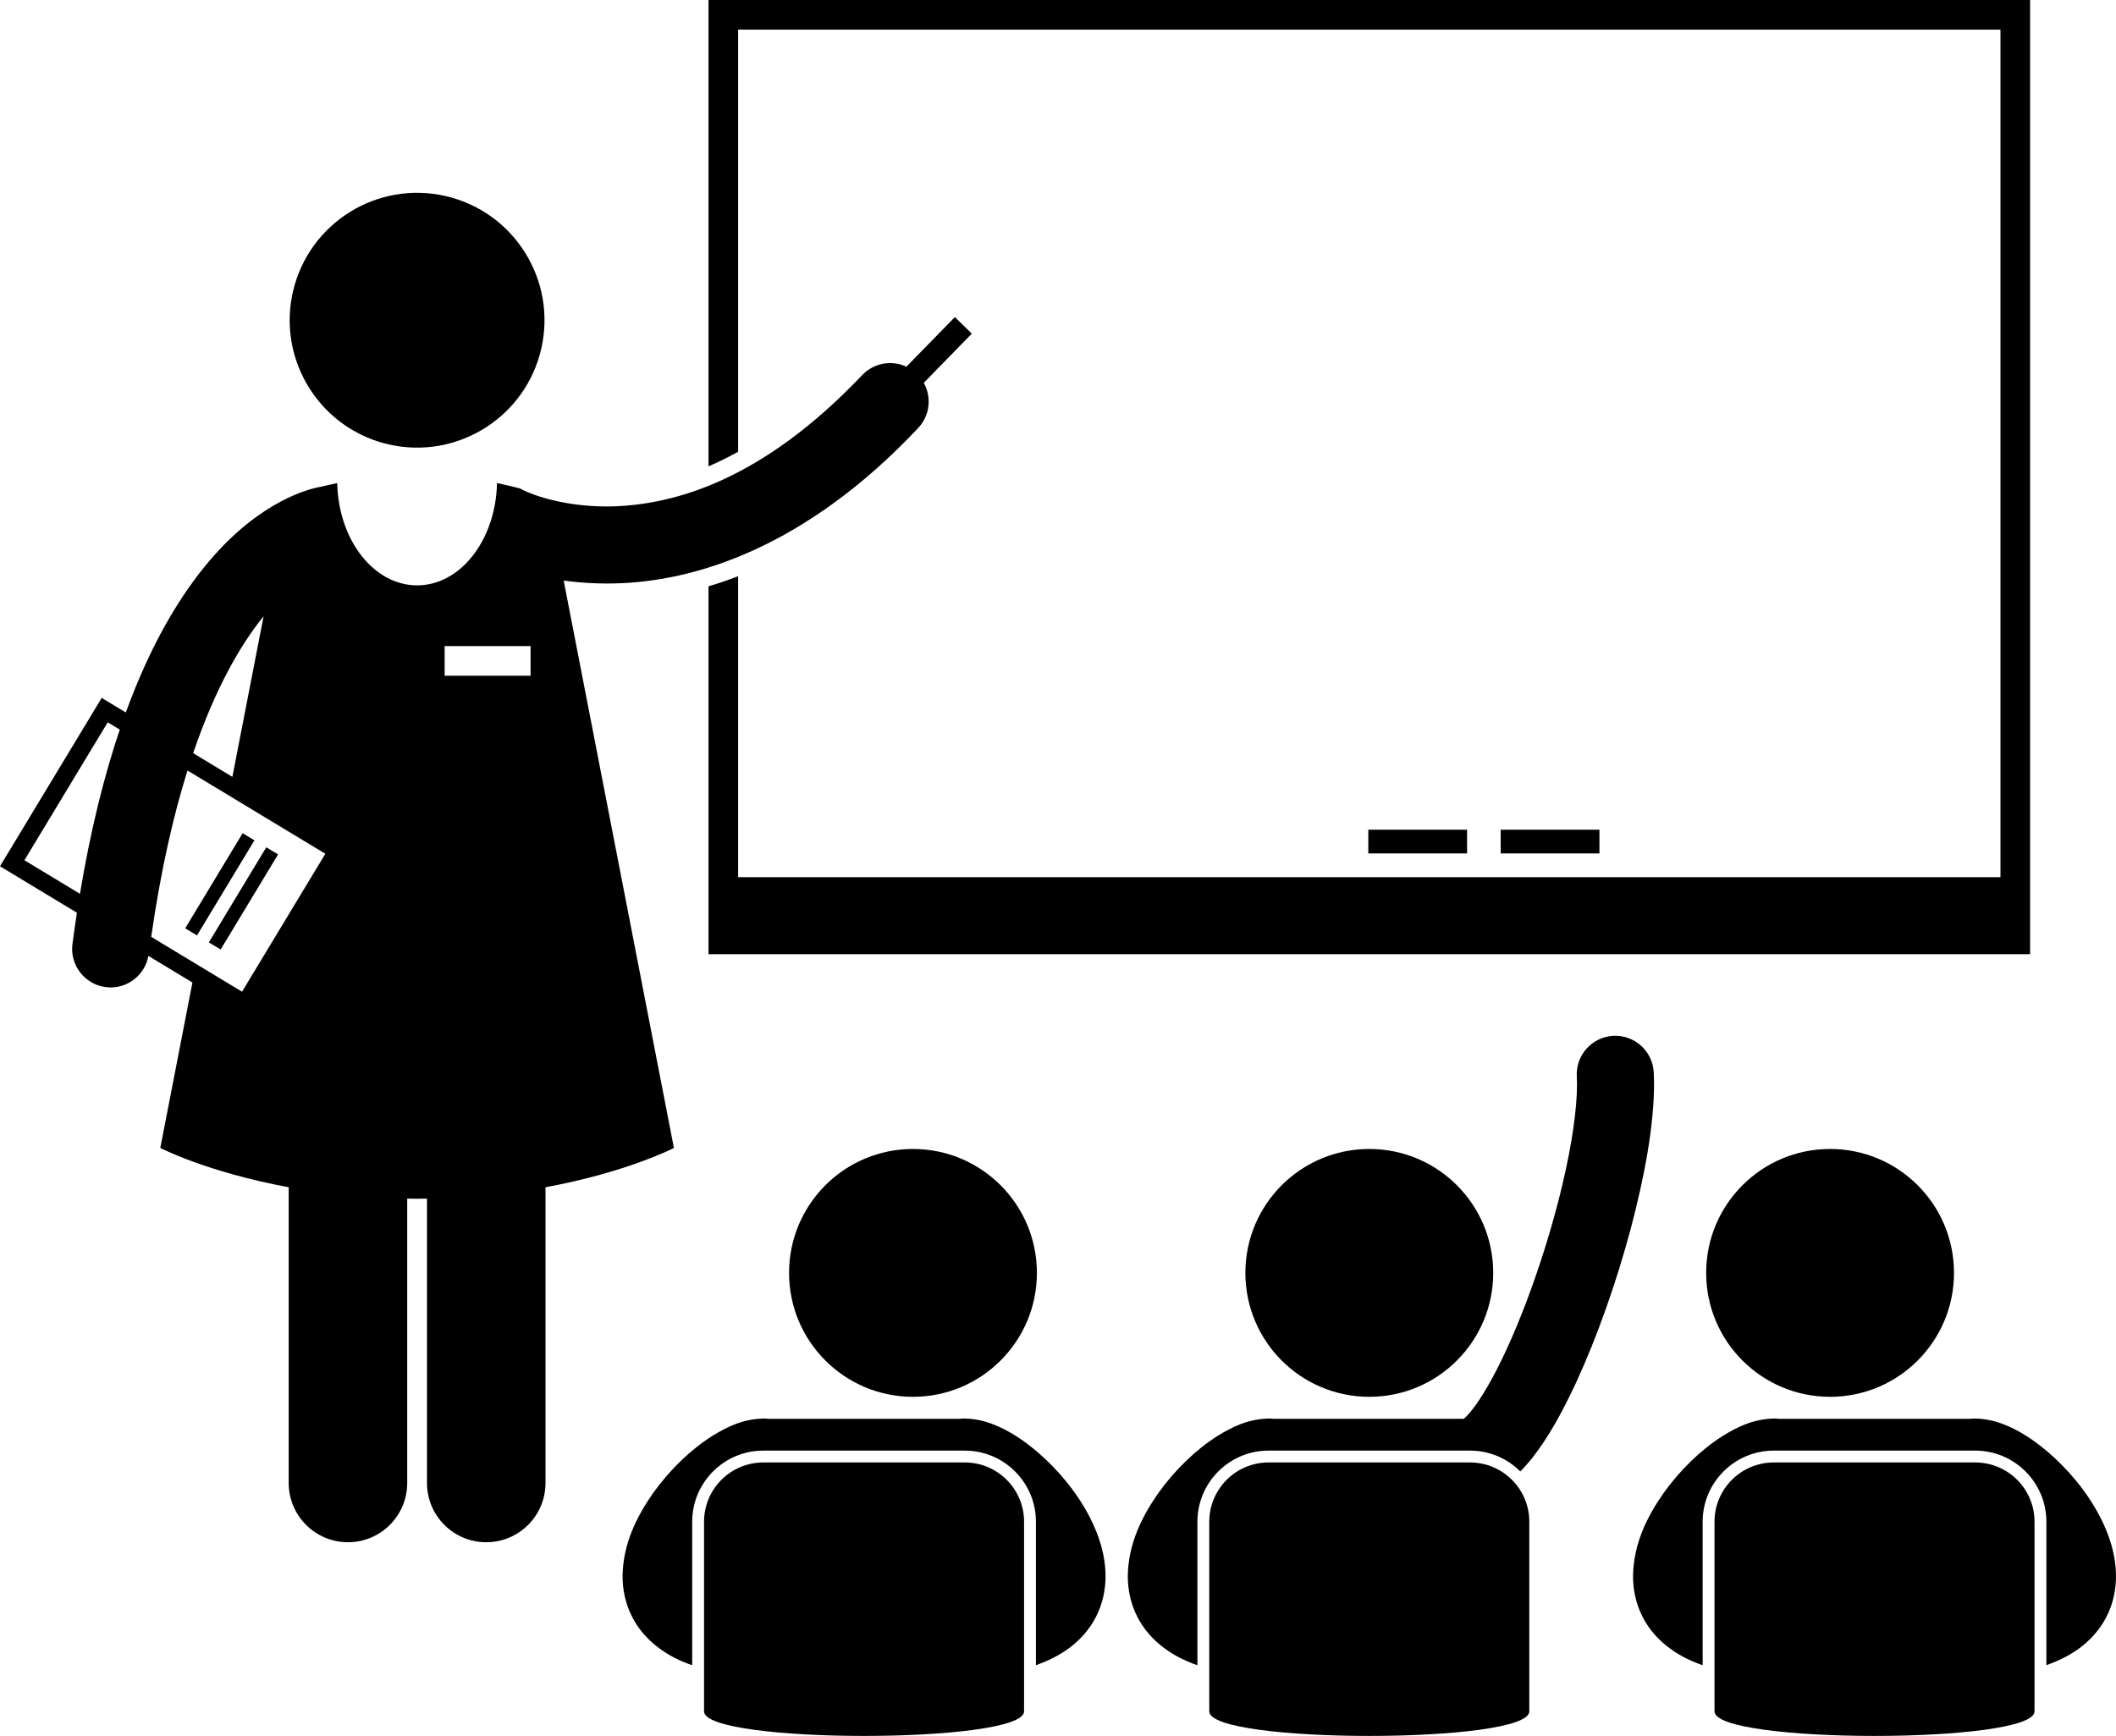 <?xml version="1.0" encoding="UTF-8" standalone="no"?>
<svg
   xmlns:dc="http://purl.org/dc/elements/1.1/"
   xmlns:cc="http://creativecommons.org/ns#"
   xmlns:rdf="http://www.w3.org/1999/02/22-rdf-syntax-ns#"
   xmlns:svg="http://www.w3.org/2000/svg"
   xmlns="http://www.w3.org/2000/svg"
   xmlns:sodipodi="http://sodipodi.sourceforge.net/DTD/sodipodi-0.dtd"
   xmlns:inkscape="http://www.inkscape.org/namespaces/inkscape"
   version="1.1"
   x="0px"
   y="0px"
   viewBox="0 0 357.043 292.906"
   xml:space="preserve"
   id="svg40"
   sodipodi:docname="noun_classroom_1926817.svg"
   width="357.043"
   height="292.906"
   inkscape:version="0.92.4 (5da689c313, 2019-01-14)"
   inkscape:export-filename="E:\projects\sfz-aichach\dist\img\src\noun_classroom_1926817.png"
   inkscape:export-xdpi="300"
   inkscape:export-ydpi="300"><defs
     id="defs44" /><sodipodi:namedview
     pagecolor="#ffffff"
     bordercolor="#666666"
     borderopacity="1"
     objecttolerance="10"
     gridtolerance="10"
     guidetolerance="10"
     inkscape:pageopacity="0"
     inkscape:pageshadow="2"
     inkscape:window-width="3840"
     inkscape:window-height="2066"
     id="namedview42"
     showgrid="false"
     fit-margin-top="0"
     fit-margin-left="0"
     fit-margin-right="0"
     fit-margin-bottom="0"
     inkscape:zoom="2.5783015"
     inkscape:cx="196.28743"
     inkscape:cy="37.123075"
     inkscape:window-x="-11"
     inkscape:window-y="-11"
     inkscape:window-maximized="1"
     inkscape:current-layer="svg40" /><g
     id="g34"><path
       d="M 124.547,5 H 337.548 V 148.002 H 124.547 V 97.225 c -1.707,0.656 -3.375,1.222 -4.999,1.703 V 161 h 223 V 0 h -223 v 78.687 c 1.671,-0.719 3.337,-1.541 4.999,-2.466 z"
       id="path2"
       inkscape:connector-curvature="0" /><rect
       x="230.882"
       y="140"
       width="16.666"
       height="4"
       id="rect4" /><rect
       x="253.215"
       y="140"
       width="16.666"
       height="4"
       id="rect6" /><rect
       x="31.705"
       y="150.431"
       transform="matrix(0.517,-0.856,0.856,0.517,-109.92,108.378)"
       width="18.745"
       height="2.325"
       id="rect8" /><rect
       x="27.722"
       y="148.026"
       transform="matrix(0.517,-0.856,0.856,0.517,-109.793,103.835)"
       width="18.746"
       height="2.326"
       id="rect10" /><path
       d="m 18.68,166.61 c 3.099,0 5.785,-2.225 6.36,-5.318 l 7.431,4.488 -5.424,27.915 c 0,0 7.91,4.101 21.666,6.628 v 49.901 c 0,5.523 4.477,10 10,10 5.521,0 10,-4.477 10,-10 v -47.977 c 0.554,0.007 1.105,0.017 1.668,0.017 0.563,0 1.113,-0.009 1.666,-0.017 v 47.977 c 0,5.523 4.476,10 10,10 5.52,0 10,-4.477 10,-10 v -49.9 c 13.756,-2.528 21.667,-6.629 21.667,-6.629 L 95.113,97.96 c 0.398,0.055 0.807,0.104 1.221,0.151 1.849,0.211 3.847,0.344 6,0.346 0.45,0 0.898,-0.006 1.343,-0.016 0.005,0 0.01,-0.001 0.015,-0.001 13.609,-0.276 32.324,-6.12 51.231,-26.213 2,-2.115 2.301,-5.219 0.952,-7.633 l 8.104,-8.296 -2.861,-2.795 -8.176,8.371 c -2.467,-1.149 -5.492,-0.663 -7.465,1.423 -17.014,17.897 -31.785,21.827 -42.111,22.147 -0.001,0 -0.002,0 -0.002,0 -0.359,0.008 -0.701,0.012 -1.029,0.012 -1.973,0 -3.763,-0.147 -5.371,-0.366 C 94.9,84.808 93.144,84.403 91.775,84.002 90.56,83.648 89.644,83.299 89.071,83.06 88.785,82.94 88.586,82.849 88.476,82.797 88.421,82.771 88.39,82.755 88.38,82.752 h -10e-4 l -0.603,-0.319 -0.713,-0.189 c -0.111,-0.021 -1.301,-0.341 -3.201,-0.731 -0.2,9.572 -6.152,17.256 -13.48,17.256 -7.33,0 -13.28,-7.684 -13.48,-17.256 -1.245,0.256 -2.193,0.482 -2.723,0.613 -2.176,0.35 -10.284,2.493 -18.713,12.361 -4.918,5.731 -9.935,13.936 -14.238,25.729 L 17.16,117.759 0,146.166 l 12.979,7.841 c -0.262,1.713 -0.515,3.457 -0.751,5.253 -0.471,3.559 2.033,6.824 5.592,7.293 0.289,0.038 0.576,0.057 0.86,0.057 z m 56.345,-57.596 h 14.5 v 5 h -14.5 z m -43.391,20.994 23.263,14.05 -14.058,23.273 -15.324,-9.257 c 1.612,-11.225 3.741,-20.467 6.119,-28.066 z m -18.144,20.802 -9.371,-5.661 14.057,-23.27 2.035,1.229 c -2.608,7.712 -4.914,16.855 -6.721,27.702 z m 30.988,-46.831 -5.266,27.101 -6.62,-3.998 c 3.779,-11.106 8.07,-18.387 11.886,-23.103 z"
       id="path12"
       inkscape:connector-curvature="0" /><path
       d="m 82.034,72.089 c 4.522,-2.919 7.964,-7.524 9.28,-13.181 2.692,-11.563 -4.498,-23.117 -16.059,-25.811 -11.562,-2.691 -23.117,4.5 -25.811,16.061 -2.115,9.082 1.869,18.157 9.278,22.939 2.024,1.306 4.302,2.294 6.782,2.871 5.908,1.375 11.809,0.168 16.53,-2.879 z"
       id="path14"
       inkscape:connector-curvature="0" /><path
       d="m 128.797,244.764 h 33.998 c 6.617,0 12.002,5.383 12.002,12 v 24.207 c 1.849,-0.65 3.537,-1.469 5.068,-2.502 2.15,-1.467 3.929,-3.421 5.061,-5.648 1.145,-2.223 1.623,-4.63 1.617,-6.875 -0.017,-3.631 -1.112,-6.881 -2.596,-9.823 -2.257,-4.401 -5.482,-8.211 -8.98,-11.204 -1.758,-1.489 -3.586,-2.77 -5.543,-3.768 -1.969,-0.974 -4.047,-1.769 -6.707,-1.801 -0.263,0 -0.52,0.02 -0.774,0.05 H 129.65 c -0.254,-0.03 -0.512,-0.05 -0.773,-0.05 -3.533,0.077 -6.096,1.364 -8.623,2.892 -3.725,2.362 -7.207,5.715 -10.054,9.686 -2.782,3.987 -5.081,8.57 -5.151,14.018 -0.004,2.245 0.471,4.652 1.617,6.875 1.707,3.373 4.828,5.986 8.552,7.552 0.513,0.217 1.04,0.417 1.579,0.605 v -24.214 c 0,-6.618 5.383,-12 12,-12 z"
       id="path16"
       inkscape:connector-curvature="0" /><circle
       cx="154.052"
       cy="214.777"
       r="20.91"
       id="circle18" /><path
       d="m 172.797,288.764 v -32 c 0,-5.522 -4.478,-10 -10,-10 h -34 c -5.523,0 -10,4.479 -10,10 v 32 c 0,5.523 54,5.523 54,0 z"
       id="path20"
       inkscape:connector-curvature="0" /><path
       d="m 333.217,239.351 c -0.26,0 -0.516,0.02 -0.769,0.049 h -10e-4 -32.293 c -0.256,-0.03 -0.514,-0.051 -0.777,-0.051 -3.534,0.077 -6.095,1.365 -8.623,2.891 -3.727,2.364 -7.205,5.716 -10.054,9.687 -2.783,3.987 -5.081,8.57 -5.149,14.02 -0.006,2.244 0.471,4.652 1.613,6.875 1.709,3.372 4.831,5.983 8.555,7.549 0.512,0.218 1.039,0.418 1.578,0.606 v -24.214 c 0,-6.617 5.383,-12 12,-12 h 33.998 c 6.617,0 12.002,5.383 12.002,12 v 24.207 c 1.849,-0.65 3.537,-1.469 5.069,-2.503 2.149,-1.465 3.927,-3.42 5.06,-5.647 1.147,-2.223 1.623,-4.629 1.617,-6.874 -0.019,-3.633 -1.111,-6.882 -2.594,-9.824 -2.26,-4.403 -5.483,-8.211 -8.98,-11.204 -1.761,-1.49 -3.589,-2.77 -5.545,-3.77 -1.969,-0.971 -4.047,-1.765 -6.707,-1.797 z"
       id="path22"
       inkscape:connector-curvature="0" /><circle
       cx="308.798"
       cy="214.777"
       r="20.91"
       id="circle24" /><path
       d="m 343.297,256.764 c 0,-5.522 -4.478,-10 -10,-10 h -34 c -5.523,0 -10,4.479 -10,10 v 32 c 0,5.523 54,5.523 54,0 z"
       id="path26"
       inkscape:connector-curvature="0" /><path
       d="m 214.047,244.764 h 33.998 c 3.309,0 6.309,1.345 8.482,3.518 0.685,-0.686 1.318,-1.416 1.942,-2.183 2.746,-3.455 5.18,-7.862 7.54,-12.96 3.514,-7.633 6.722,-16.759 9.11,-25.658 2.375,-8.927 3.955,-17.482 3.976,-24.486 0,-0.708 -0.018,-1.396 -0.053,-2.064 -0.188,-3.584 -3.245,-6.338 -6.83,-6.151 -3.585,0.188 -6.339,3.246 -6.151,6.83 0.023,0.434 0.035,0.897 0.035,1.385 0.012,4.038 -0.861,10.078 -2.387,16.559 -2.274,9.747 -5.986,20.666 -9.805,28.784 -1.891,4.048 -3.846,7.413 -5.398,9.4 -0.626,0.819 -1.185,1.385 -1.51,1.662 H 214.9 c -0.254,-0.03 -0.512,-0.05 -0.773,-0.05 -3.533,0.077 -6.096,1.364 -8.623,2.892 -3.725,2.362 -7.207,5.715 -10.054,9.686 -2.782,3.987 -5.081,8.57 -5.151,14.018 -0.004,2.245 0.471,4.652 1.617,6.875 1.709,3.373 4.829,5.986 8.552,7.552 0.513,0.218 1.04,0.417 1.579,0.605 v -24.214 c 0,-6.618 5.383,-12 12,-12 z"
       id="path28"
       inkscape:connector-curvature="0" /><circle
       cx="231.048"
       cy="214.777"
       r="20.91"
       id="circle30" /><path
       d="m 258.047,288.764 v -32 c 0,-5.522 -4.478,-10 -10,-10 h -34 c -5.523,0 -10,4.479 -10,10 v 32 c 0,5.523 54,5.523 54,0 z"
       id="path32"
       inkscape:connector-curvature="0" /></g></svg>